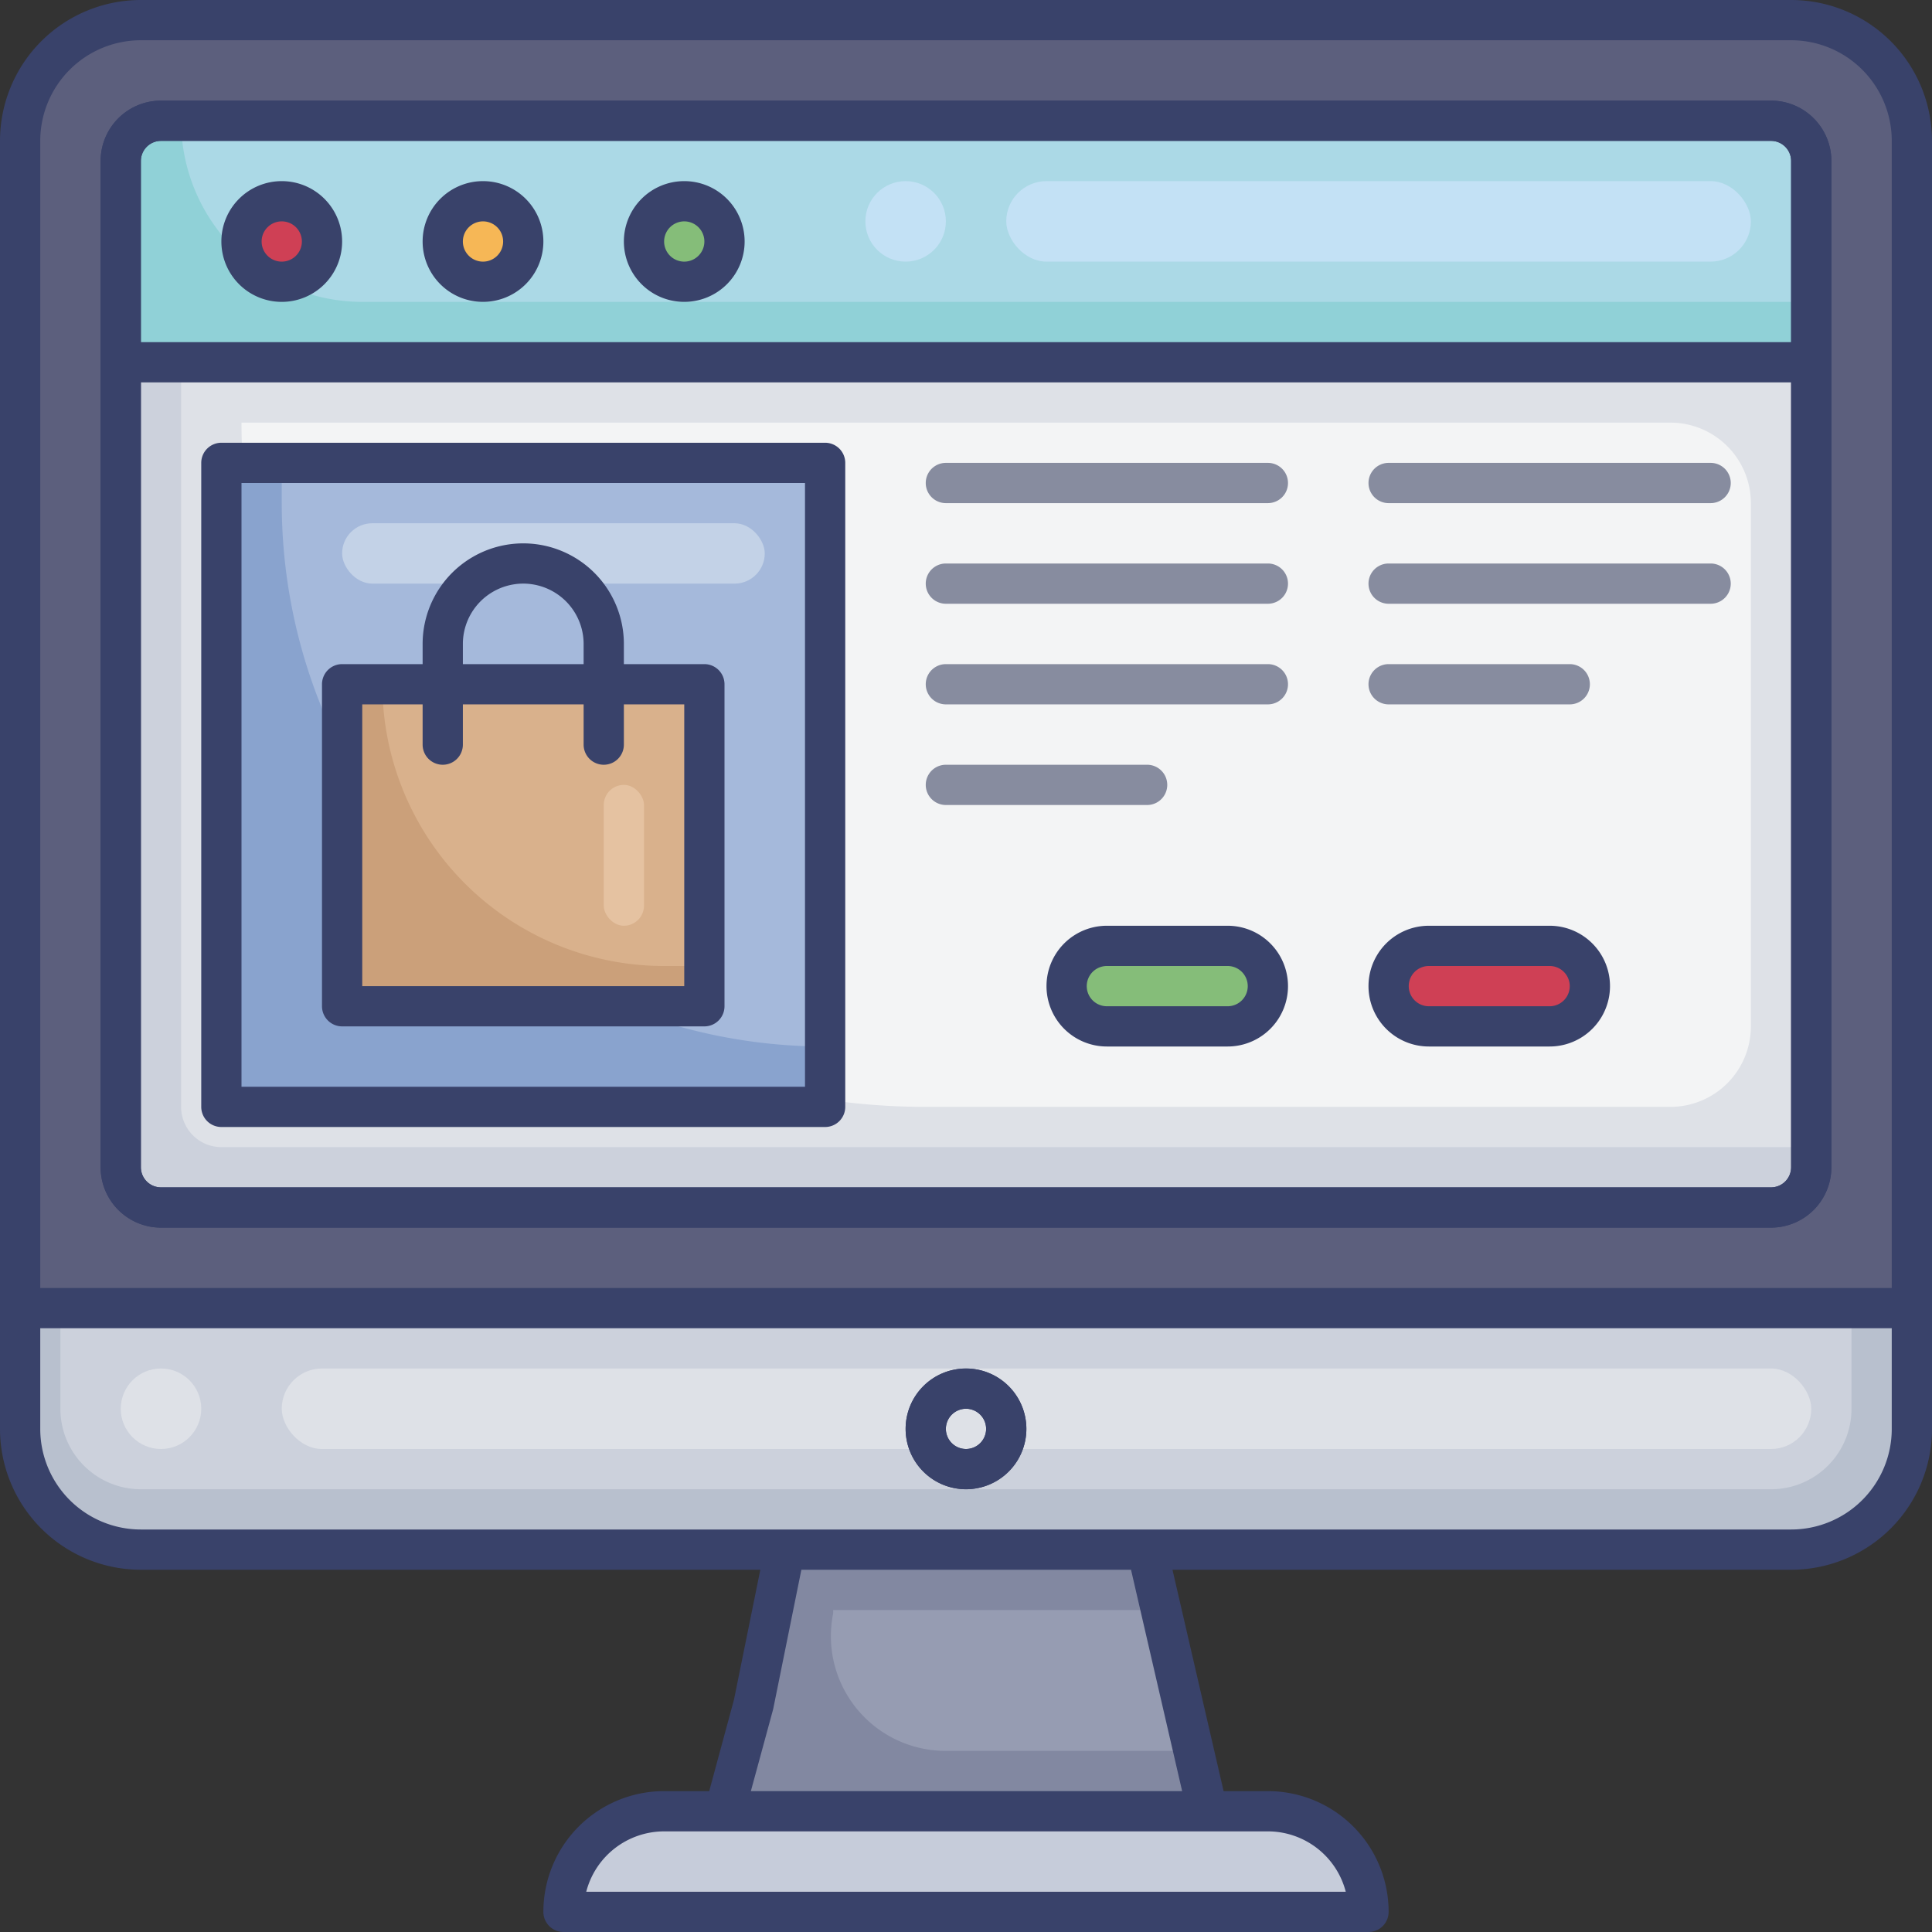 <svg id="Layer_1" height="512" viewBox="0 0 96 96" width="512" xmlns="http://www.w3.org/2000/svg" data-name="Layer 1"><rect x="0" y="0" width="96" height="96" fill="#333333" stroke="none"/><path d="m33 90h30a5 5 0 0 1 5 5 0 0 0 0 1 0 0h-40a0 0 0 0 1 0 0 5 5 0 0 1 5-5z" fill="#c6ccda"/><path d="m60 90h-24l1.44-5.28 1.56-7.72h18l.69 3 1.62 7z" fill="#8288a1"/><path d="m59.31 87h-12.31a5.7 5.7 0 0 1 -5.6-6.83v-.17h16.3z" fill="#969cb2"/><rect fill="#b8c0ce" height="76" rx="6" width="94" x="1" y="1"/><path d="m7 1h82a6 6 0 0 1 6 6v58a0 0 0 0 1 0 0h-94a0 0 0 0 1 0 0v-58a6 6 0 0 1 6-6z" fill="#5c5f7d"/><rect fill="#ccd1dc" height="54" rx="2" width="84" x="6" y="6"/><path d="m90 8v49h-79a2 2 0 0 1 -2-2v-49h79a2 2 0 0 1 2 2z" fill="#dee1e7"/><path d="m12 21h71a4 4 0 0 1 4 4v26a4 4 0 0 1 -4 4h-37a34 34 0 0 1 -34-34 0 0 0 0 1 0 0z" fill="#f3f4f5"/><rect fill="#85bd79" height="4" rx="2" width="10" x="53" y="47"/><rect fill="#cf4055" height="4" rx="2" width="10" x="69" y="47"/><path d="m11 23h30v32h-30z" fill="#89a3ce"/><path d="m14 23h27a0 0 0 0 1 0 0v29a0 0 0 0 1 0 0 27 27 0 0 1 -27-27v-2a0 0 0 0 1 0 0z" fill="#a5b9db"/><rect fill="#c3d2e7" height="3" rx="1.5" width="21" x="17" y="26"/><path d="m17 34h18v16h-18z" fill="#cba07a"/><path d="m19 34h16a0 0 0 0 1 0 0v14a0 0 0 0 1 0 0h-2a14 14 0 0 1 -14-14 0 0 0 0 1 0 0z" fill="#d9b18c"/><path d="m90 8v10h-84v-10a2 2 0 0 1 2-2h80a2 2 0 0 1 2 2z" fill="#90d1d7"/><path d="m90 8v7h-72a9 9 0 0 1 -9-9h79a2 2 0 0 1 2 2z" fill="#abd9e6"/><circle cx="14" cy="12" fill="#cf4055" r="2"/><circle cx="24" cy="12" fill="#f6b756" r="2"/><circle cx="34" cy="12" fill="#85bd79" r="2"/><path d="m3 65h89a0 0 0 0 1 0 0v5a4 4 0 0 1 -4 4h-81a4 4 0 0 1 -4-4v-5a0 0 0 0 1 0 0z" fill="#ccd1dc"/><rect fill="#dee1e7" height="4" rx="2" width="76" x="14" y="68"/><path d="m88 5h-80a3 3 0 0 0 -3 3v50a3 3 0 0 0 3 3h80a3 3 0 0 0 3-3v-50a3 3 0 0 0 -3-3zm1 53a1 1 0 0 1 -1 1h-80a1 1 0 0 1 -1-1v-50a1 1 0 0 1 1-1h80a1 1 0 0 1 1 1z" fill="#39426a"/><path d="m48 68a3 3 0 1 0 3 3 3 3 0 0 0 -3-3zm0 4a1 1 0 1 1 1-1 1 1 0 0 1 -1 1z" fill="#39426a"/><circle cx="8" cy="70" fill="#dee1e7" r="2"/><g fill="#39426a"><path d="m89 0h-82a7 7 0 0 0 -7 7v64a7 7 0 0 0 7 7h30.78l-1.31 6.46-1.23 4.54h-2.24a6 6 0 0 0 -6 6 1 1 0 0 0 1 1h40a1 1 0 0 0 1-1 6 6 0 0 0 -6-6h-2.2l-2.54-11h30.74a7 7 0 0 0 7-7v-64a7 7 0 0 0 -7-7zm-22.13 94h-37.74a4 4 0 0 1 3.87-3h30a4 4 0 0 1 3.87 3zm-8.13-5h-21.43l1.11-4.08 1.4-6.92h16.38zm30.26-13h-82a5 5 0 0 1 -5-5v-5h92v5a5 5 0 0 1 -5 5zm5-12h-92v-57a5 5 0 0 1 5-5h82a5 5 0 0 1 5 5z"/><path d="m88 5h-80a3 3 0 0 0 -3 3v50a3 3 0 0 0 3 3h80a3 3 0 0 0 3-3v-50a3 3 0 0 0 -3-3zm-81 3a1 1 0 0 1 1-1h80a1 1 0 0 1 1 1v9h-82zm81 51h-80a1 1 0 0 1 -1-1v-39h82v39a1 1 0 0 1 -1 1z"/><path d="m48 68a3 3 0 1 0 3 3 3 3 0 0 0 -3-3zm0 4a1 1 0 1 1 1-1 1 1 0 0 1 -1 1z"/><path d="m14 9a3 3 0 1 0 3 3 3 3 0 0 0 -3-3zm0 4a1 1 0 1 1 1-1 1 1 0 0 1 -1 1z"/><path d="m24 9a3 3 0 1 0 3 3 3 3 0 0 0 -3-3zm0 4a1 1 0 1 1 1-1 1 1 0 0 1 -1 1z"/><path d="m34 9a3 3 0 1 0 3 3 3 3 0 0 0 -3-3zm0 4a1 1 0 1 1 1-1 1 1 0 0 1 -1 1z"/><path d="m41 22h-30a1 1 0 0 0 -1 1v32a1 1 0 0 0 1 1h30a1 1 0 0 0 1-1v-32a1 1 0 0 0 -1-1zm-1 32h-28v-30h28z"/></g><path d="m63 23h-16a1 1 0 0 0 0 2h16a1 1 0 0 0 0-2z" fill="#878c9f"/><path d="m63 28h-16a1 1 0 0 0 0 2h16a1 1 0 0 0 0-2z" fill="#878c9f"/><path d="m63 33h-16a1 1 0 0 0 0 2h16a1 1 0 0 0 0-2z" fill="#878c9f"/><path d="m58 39a1 1 0 0 0 -1-1h-10a1 1 0 0 0 0 2h10a1 1 0 0 0 1-1z" fill="#878c9f"/><path d="m85 23h-16a1 1 0 0 0 0 2h16a1 1 0 0 0 0-2z" fill="#878c9f"/><path d="m85 28h-16a1 1 0 0 0 0 2h16a1 1 0 0 0 0-2z" fill="#878c9f"/><path d="m78 35a1 1 0 0 0 0-2h-9a1 1 0 0 0 0 2z" fill="#878c9f"/><path d="m61 46h-6a3 3 0 0 0 0 6h6a3 3 0 0 0 0-6zm0 4h-6a1 1 0 0 1 0-2h6a1 1 0 0 1 0 2z" fill="#39426a"/><path d="m77 46h-6a3 3 0 0 0 0 6h6a3 3 0 0 0 0-6zm0 4h-6a1 1 0 0 1 0-2h6a1 1 0 0 1 0 2z" fill="#39426a"/><path d="m17 51h18a1 1 0 0 0 1-1v-16a1 1 0 0 0 -1-1h-4v-1a5 5 0 0 0 -10 0v1h-4a1 1 0 0 0 -1 1v16a1 1 0 0 0 1 1zm6-19a3 3 0 0 1 6 0v1h-6zm-5 3h3v2a1 1 0 0 0 2 0v-2h6v2a1 1 0 0 0 2 0v-2h3v14h-16z" fill="#39426a"/><rect fill="#c3e1f5" height="4" rx="2" width="37" x="50" y="9"/><circle cx="45" cy="11" fill="#c3e1f5" r="2"/><rect fill="#e5c2a1" height="7" rx="1" width="2" x="30" y="39"/></svg>